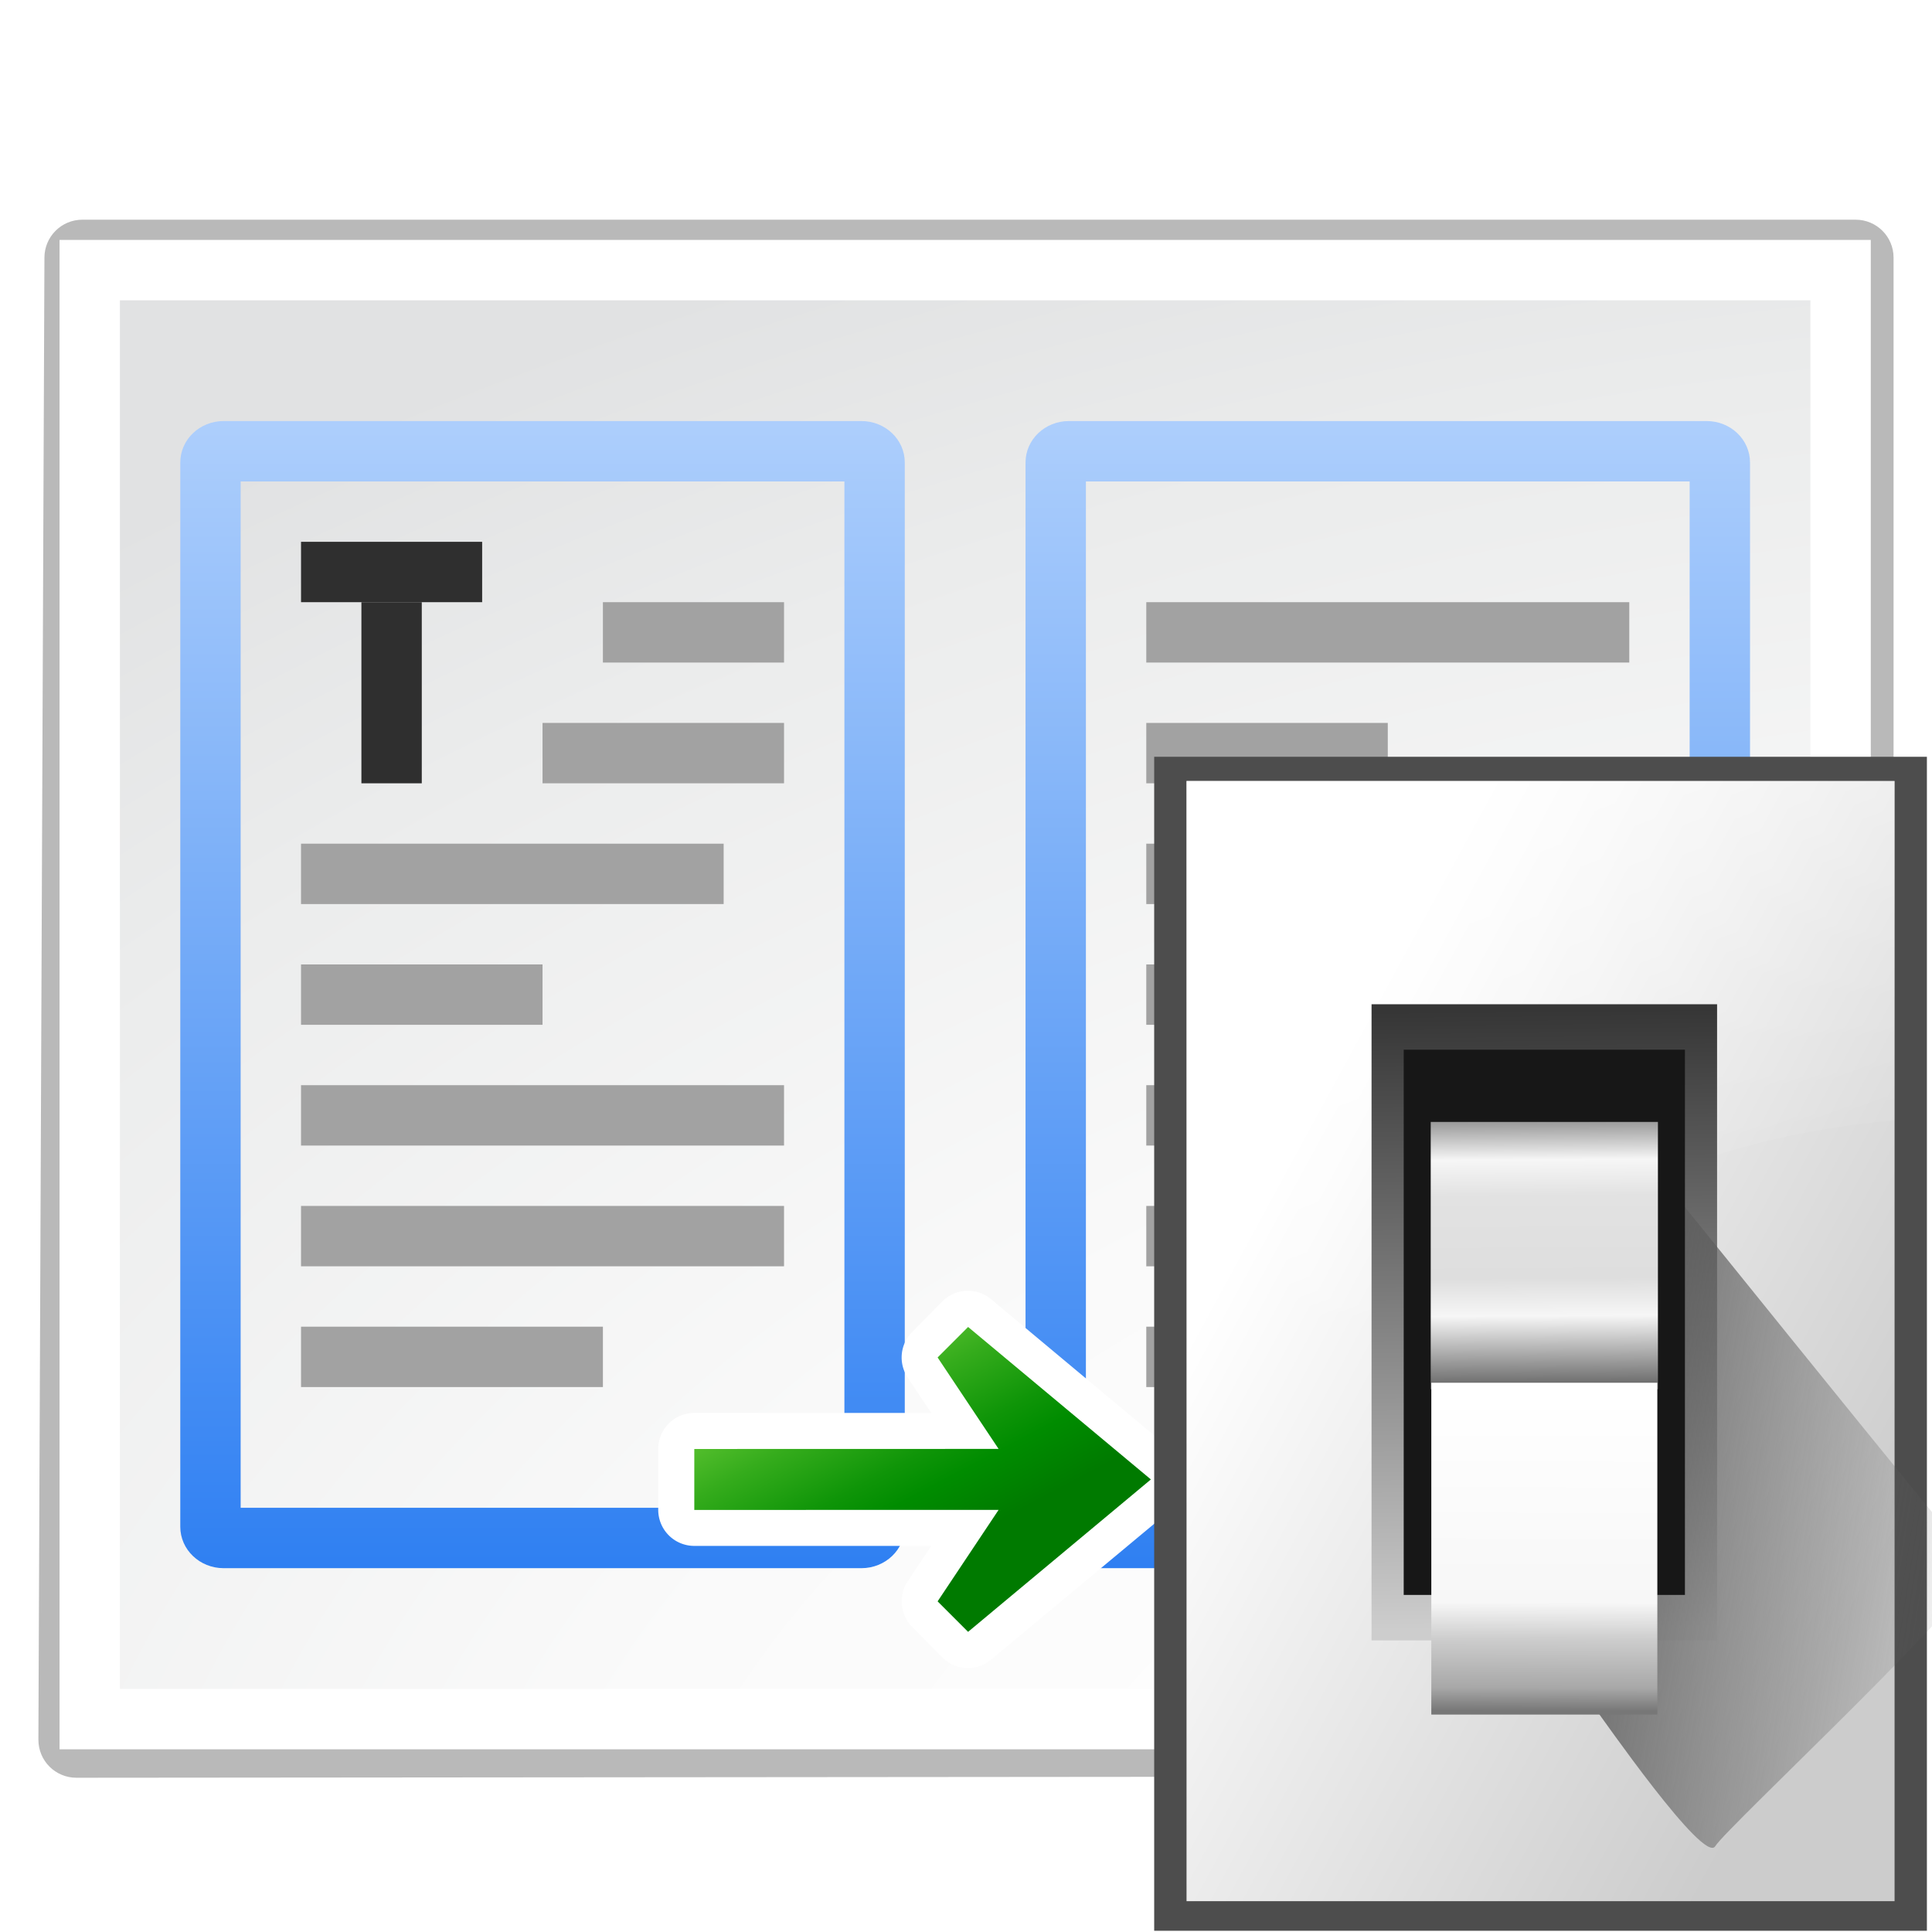 <svg height="32" width="32" xmlns="http://www.w3.org/2000/svg" xmlns:xlink="http://www.w3.org/1999/xlink"><filter id="a"><feGaussianBlur stdDeviation="1.018"/></filter><radialGradient id="b" cx="137.725" cy="140.969" gradientTransform="matrix(4.328 0 0 2.542 -440.123 -222.274)" gradientUnits="userSpaceOnUse" r="52.363"><stop offset="0" stop-color="#535557"/><stop offset=".041" stop-color="#898a8c"/><stop offset=".203" stop-color="#ececec"/><stop offset=".236" stop-color="#fafafa"/><stop offset=".272" stop-color="#fff"/><stop offset=".531" stop-color="#fafafa"/><stop offset=".845" stop-color="#ebecec"/><stop offset="1" stop-color="#e1e2e3"/></radialGradient><linearGradient id="c"><stop offset="0" stop-color="#0968ef"/><stop offset="1" stop-color="#aecffc"/></linearGradient><linearGradient id="d" gradientUnits="userSpaceOnUse" x1="41.454" x2="41.454" xlink:href="#c" y1="126.91" y2="27.496"/><linearGradient id="e" gradientUnits="userSpaceOnUse" x1="97.454" x2="97.454" xlink:href="#c" y1="126.91" y2="27.496"/><linearGradient id="f" gradientTransform="matrix(-0 -.489 .287 0 39.648 103.993)" gradientUnits="userSpaceOnUse" x1="45.05" x2="9.692" y1="92.522" y2="103.485"><stop offset="0" stop-color="#72d13d"/><stop offset=".355" stop-color="#35ac1c"/><stop offset=".619" stop-color="#0f9508"/><stop offset=".757" stop-color="#008c00"/><stop offset="1" stop-color="#007a00"/></linearGradient><linearGradient id="g" gradientUnits="userSpaceOnUse" x1="78.611" x2="120.344" y1="1011.215" y2="1033.909"><stop offset="0" stop-color="#fff"/><stop offset="1" stop-color="#ccc"/></linearGradient><linearGradient id="h" gradientUnits="userSpaceOnUse" x1="100.835" x2="116.428" y1="35.993" y2="78.924"><stop offset="0" stop-color="#fff" stop-opacity=".683"/><stop offset="1" stop-color="#fff" stop-opacity="0"/></linearGradient><linearGradient id="i" gradientTransform="matrix(.596 0 0 .637 63.973 385.809)" gradientUnits="userSpaceOnUse" x1="65.457" x2="65.986" y1="947.384" y2="1011.669"><stop offset="0" stop-color="#363636"/><stop offset="1" stop-color="#cdcdcd"/></linearGradient><linearGradient id="j" gradientUnits="userSpaceOnUse" x1="88.381" x2="130.486" y1="1008.997" y2="1015.695"><stop offset="0" stop-color="#5e5e5e"/><stop offset="1" stop-color="#5e5e5e" stop-opacity="0"/></linearGradient><filter id="k" color-interpolation-filters="sRGB" height="1.129" width="1.241" x="-.12" y="-.065"><feGaussianBlur stdDeviation="1.848"/></filter><linearGradient id="l" gradientUnits="userSpaceOnUse" x1="102.768" x2="102.873" y1="996.595" y2="1014.126"><stop offset="0" stop-color="#979797"/><stop offset=".148" stop-color="#f6f6f6"/><stop offset=".284" stop-color="#e2e2e2"/><stop offset=".596" stop-color="#dedede"/><stop offset=".738" stop-color="#f6f6f6"/><stop offset="1" stop-color="#6b6b6b"/></linearGradient><linearGradient id="m" gradientUnits="userSpaceOnUse" x1="102.654" x2="102.707" y1="-1035.715" y2="-1014.949"><stop offset="0" stop-color="#777"/><stop offset=".074" stop-color="#a8a8a8"/><stop offset=".229" stop-color="#cdcdcd"/><stop offset=".346" stop-color="#f7f7f7"/><stop offset="1" stop-color="#fff"/></linearGradient><g transform="matrix(.25 0 0 .25 -.014 -.026)"><path d="m5.519 14.659h117.472c1.396 0 2.519 1.124 2.519 2.519v98.087c0 1.396-1.123 2.519-2.519 2.519l-117.872.1c-1.396 0-2.519-1.123-2.519-2.519l.4-98.187c0-1.396 1.124-2.519 2.519-2.519z" filter="url(#a)" opacity=".525"/><path d="m4 16h120v100h-120z" fill="#fff" fill-rule="evenodd"/><path d="m8 20h112v92h-112z" fill="url(#b)"/><path d="m14.875 28c-1.586 0-2.875 1.222-2.875 2.75v70.5c0 1.528 1.289 2.75 2.875 2.75h42.25c1.586 0 2.875-1.222 2.875-2.75v-70.5c0-1.528-1.289-2.75-2.875-2.75zm1.125 4h40v68h-40z" fill="url(#d)"/><path d="m40 40h12v4h-12z" fill="#a2a2a2"/><path d="m36 48h16v4h-16z" fill="#a2a2a2"/><path d="m20 56h28v4h-28z" fill="#a2a2a2"/><path d="m24 40h4v12h-4z" fill="#2f2f2f"/><path d="m20 36h12v4h-12z" fill="#2f2f2f"/><path d="m20 64h16v4h-16z" fill="#a2a2a2"/><path d="m20 72h32v4h-32z" fill="#a2a2a2"/><path d="m20 80h32v4h-32z" fill="#a2a2a2"/><path d="m20 88h20v4h-20z" fill="#a2a2a2"/><path d="m70.875 28c-1.586 0-2.875 1.222-2.875 2.75v70.5c0 1.528 1.289 2.75 2.875 2.75h42.25c1.586 0 2.875-1.222 2.875-2.75v-70.5c0-1.528-1.289-2.75-2.875-2.75zm1.125 4h40v68h-40z" fill="url(#e)"/><g fill="#a2a2a2"><path d="m76 40h32v4h-32z"/><path d="m76 48h16v4h-16z"/><path d="m76 56h28v4h-28z"/><path d="m76 64h16v4h-16z"/><path d="m76 72h32v4h-32z"/><path d="m76 80h32v4h-32z"/><path d="m76 88h20v4h-20z"/></g><path d="m31.361 27.525v-2.62z" fill="#fff" fill-opacity=".757"/><path d="m66.115 89.518a2.388 2.388 0 0 0 -1.691.713l-2 2.031a2.388 2.388 0 0 0 -.287 2.998l1.564 2.352h-15.701a2.388 2.388 0 0 0 -2.389 2.389v4.031a2.388 2.388 0 0 0 2.389 2.389h15.701l-1.564 2.352a2.388 2.388 0 0 0 .287 2.998l2 2.031a2.388 2.388 0 0 0 3.229.16l12.125-10.094a2.388 2.388 0 0 0 .004-3.67l-12.125-10.125a2.388 2.388 0 0 0 -1.541-.555z" fill="#fff" transform="translate(-1.945 -3.897)"/><path d="m64.195 108.219-2.02-2.02 4.04-6.06-20.16.002v-4.038l20.16-.005-4.04-6.059 2.02-2.02 12.11 10.102-12.11 10.096v.001z" fill="url(#f)"/></g><g transform="matrix(.25 0 0 .25 -0 -230.591)"><path d="m76.468 972.503h51.194v77.78h-51.194z" fill="#4d4d4d"/><path d="m78.611 974.108h46.909v74.214h-46.909z" fill="url(#g)"/><path d="m78.611 49.746v51.285c16.429-20.562 32.025-27.545 46.908-28.797v-22.488z" fill="url(#h)" fill-rule="evenodd" transform="translate(0 924.362)"/><path d="m90.869 988.898h22.892v42.146h-22.892z" fill="url(#i)"/><path d="m92.815 1029.632c1.071 1.429 10.714 15.357 11.786 13.572 1.071-1.786 26.429-25.357 25-26.786-1.429-1.429-33.929-41.786-33.929-41.786z" fill="url(#j)" fill-rule="evenodd" filter="url(#k)" transform="matrix(.693 0 0 .693 41.154 321.737)"/><path d="m92.999 991.909h18.632v36.123h-18.632z" fill="#171717"/><path d="m94.789 996.694h15.053v17.709h-15.053z" fill="url(#l)"/><path d="m94.828-1035.959h14.975v21.984h-14.975z" fill="url(#m)" transform="scale(1 -1)"/></g></svg>